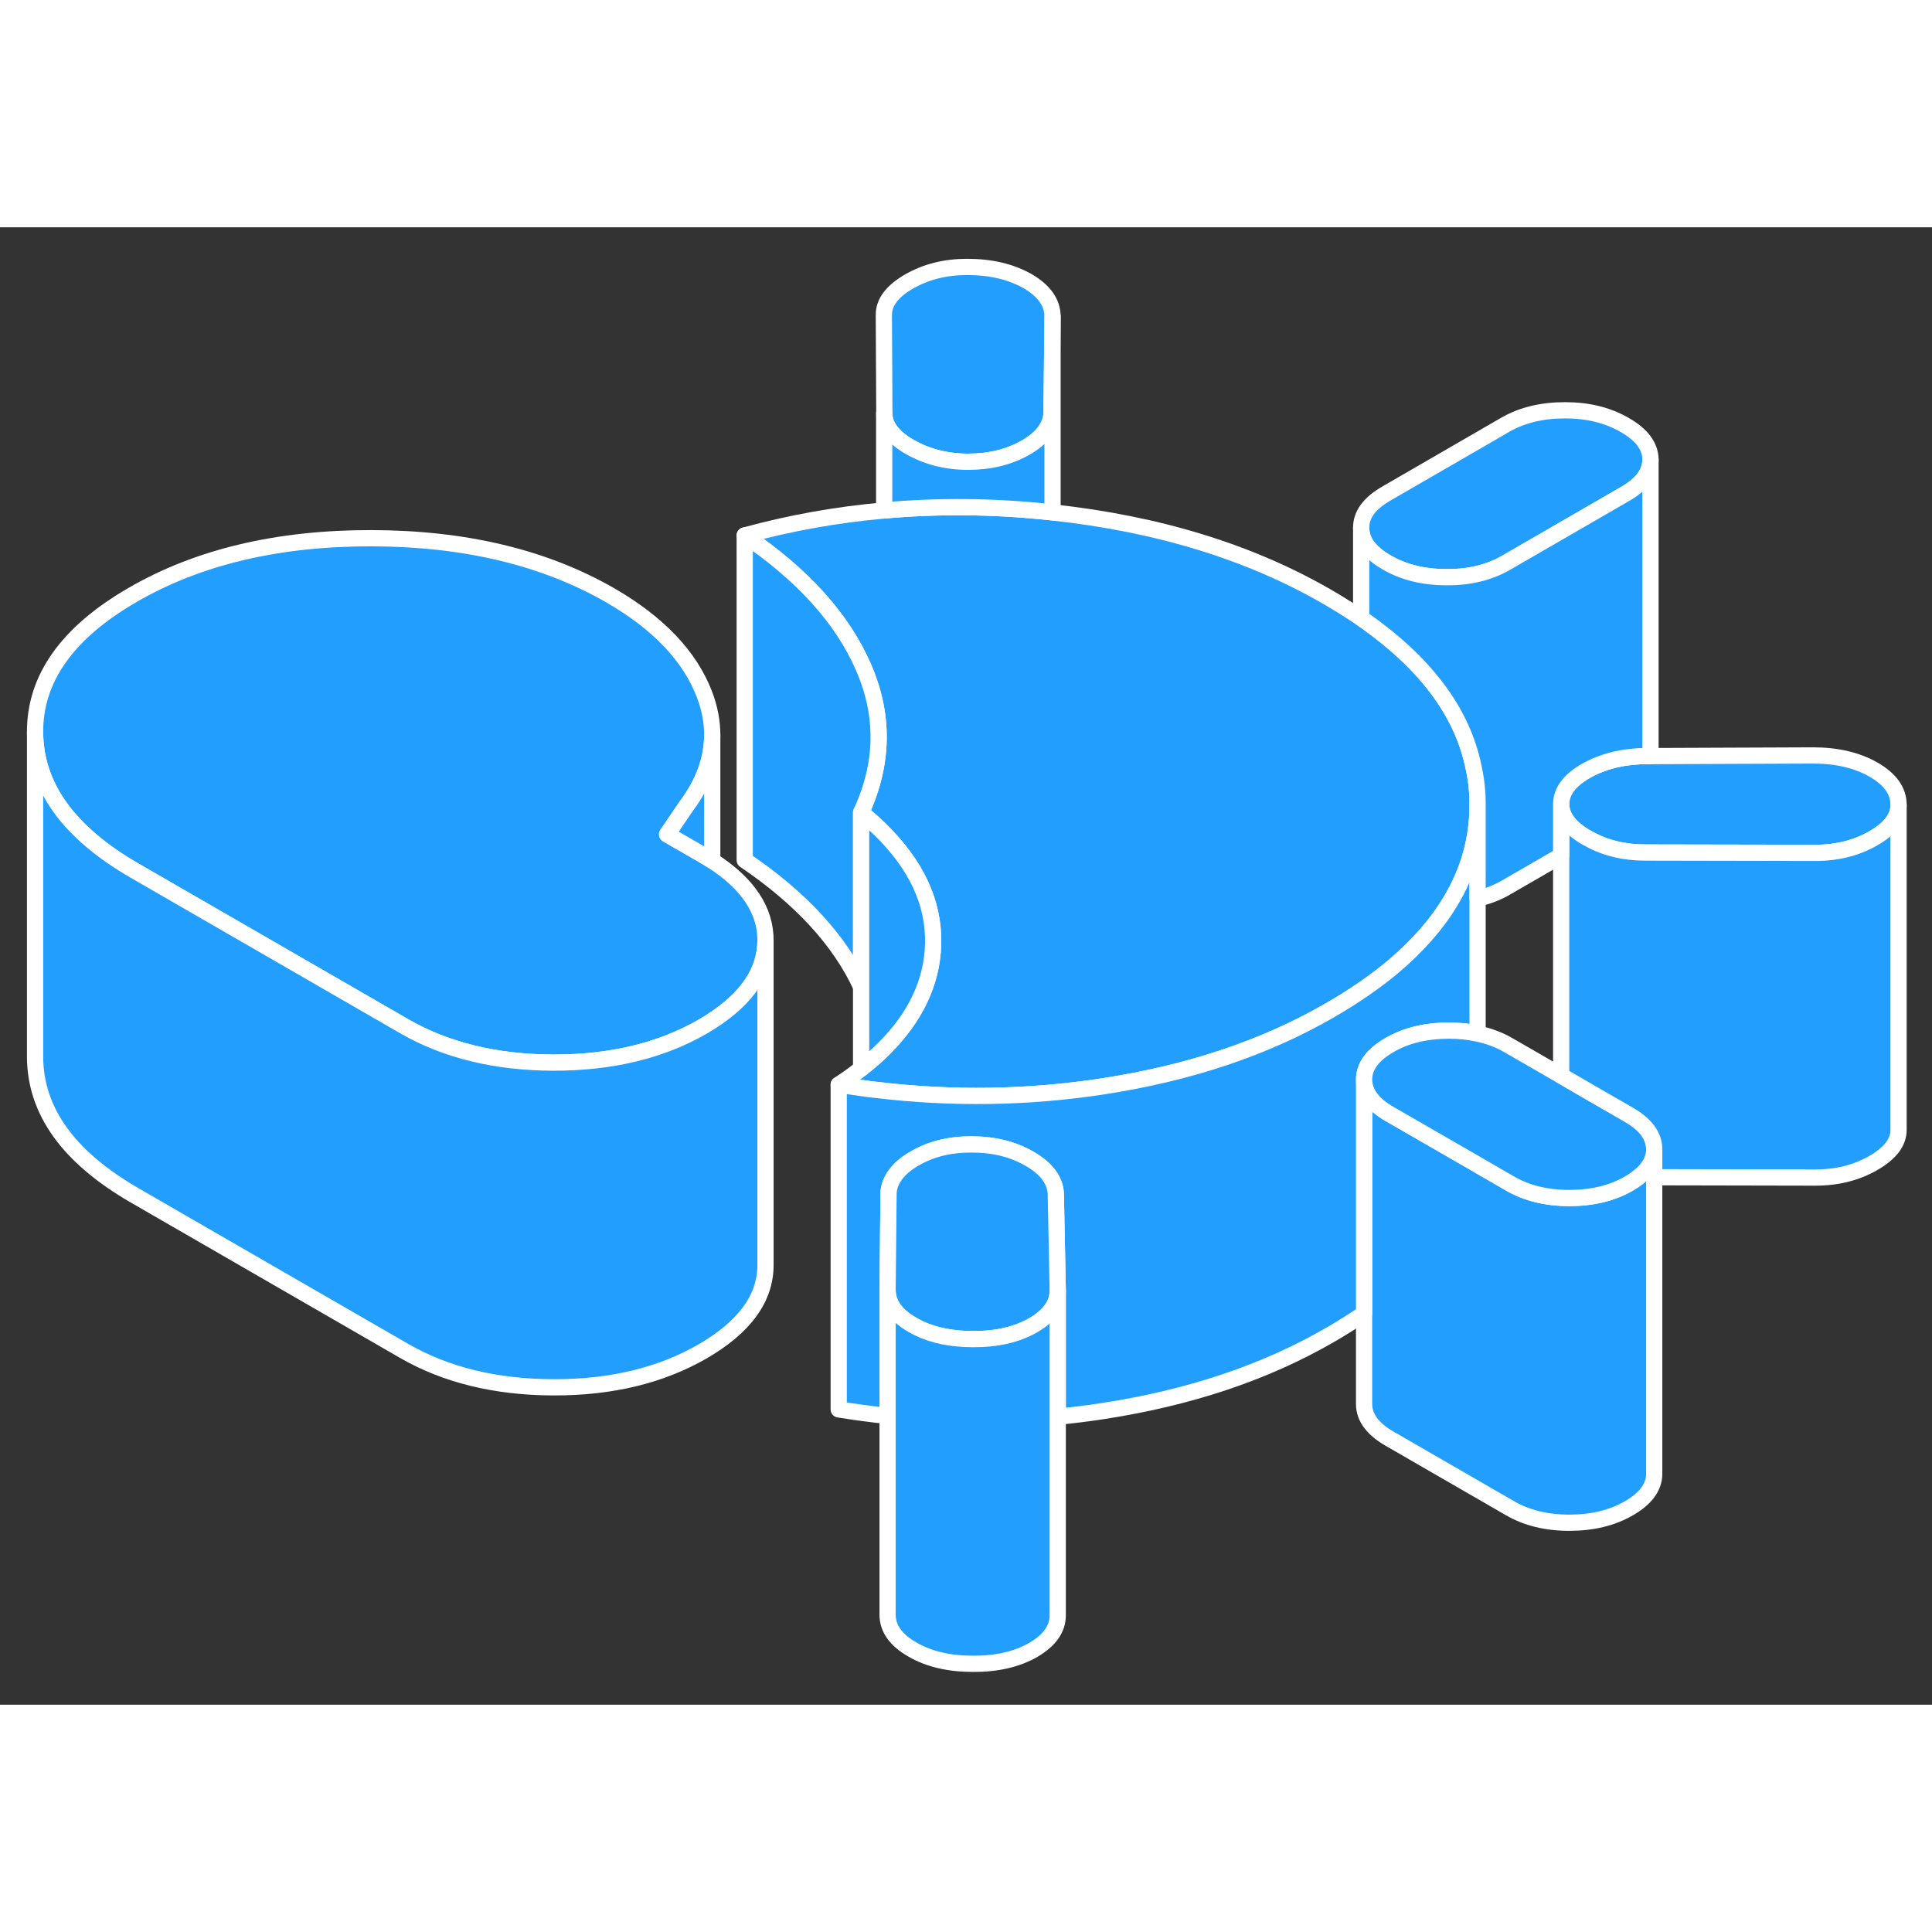 <svg width="48" height="48" viewBox="0 0 119 91" fill="#229EFF" xmlns="http://www.w3.org/2000/svg" stroke-width="1px" stroke-linecap="round" stroke-linejoin="round"><rect x="0" y="0" width="119" height="91" fill="#333333" stroke="none"/><path d="M101.89 56.771V76.771C101.89 77.591 101.37 78.301 100.33 78.901C99.29 79.501 98.07 79.791 96.66 79.791C95.25 79.791 94.02 79.491 92.98 78.881L85.6 74.621C84.55 74.021 84.03 73.311 84.02 72.501V52.501C84.03 53.311 84.55 54.021 85.6 54.621L90.82 57.631L92.98 58.881C94.02 59.491 95.25 59.791 96.66 59.791C98.07 59.791 99.29 59.501 100.33 58.901C100.55 58.771 100.75 58.641 100.92 58.501C101.57 57.991 101.89 57.421 101.89 56.771Z" stroke="white" stroke-linejoin="round"/><path d="M63.3 3.321C62.28 2.741 61.04 2.441 59.57 2.441C58.22 2.441 57.03 2.741 55.99 3.341C54.95 3.941 54.43 4.631 54.44 5.411L54.47 11.461C54.47 12.241 55 12.931 56.04 13.531C57.09 14.131 58.29 14.441 59.63 14.441C60.97 14.441 62.16 14.151 63.17 13.571C64.18 12.991 64.71 12.291 64.77 11.481L64.83 5.481C64.82 4.631 64.31 3.911 63.3 3.321Z" stroke="white" stroke-linejoin="round"/><path d="M116.94 35.571V35.591C116.94 36.361 116.42 37.041 115.39 37.631C114.35 38.231 113.16 38.531 111.81 38.531L101.33 38.511C100.05 38.511 98.91 38.241 97.91 37.691C97.85 37.661 97.8 37.631 97.74 37.601C96.69 37.001 96.17 36.311 96.16 35.531C96.16 34.751 96.66 34.071 97.67 33.491C98.54 32.991 99.54 32.691 100.7 32.601C100.89 32.581 101.09 32.571 101.29 32.571H101.66L111.68 32.531C113.16 32.531 114.4 32.831 115.41 33.411C116.43 34.001 116.94 34.721 116.94 35.571Z" stroke="white" stroke-linejoin="round"/><path d="M101.66 14.301C101.66 15.121 101.14 15.821 100.1 16.421L92.77 20.661C91.73 21.261 90.51 21.561 89.1 21.551C87.69 21.551 86.46 21.251 85.41 20.641C84.37 20.041 83.84 19.331 83.84 18.521C83.83 17.701 84.35 17.001 85.39 16.401L92.72 12.161C93.76 11.561 94.99 11.271 96.4 11.271C97.81 11.271 99.03 11.571 100.08 12.181C101.13 12.781 101.65 13.491 101.66 14.301Z" stroke="white" stroke-linejoin="round"/><path d="M91.01 35.521V35.581C91.01 37.701 90.45 39.691 89.32 41.551C88.47 42.961 87.29 44.291 85.79 45.561C84.67 46.491 83.37 47.391 81.89 48.241C77.91 50.541 73.25 52.101 67.89 52.921C63.29 53.621 58.64 53.691 53.97 53.131C53.66 53.101 53.35 53.061 53.04 53.011C52.58 52.951 52.12 52.881 51.66 52.811C52.15 52.491 52.61 52.161 53.04 51.821C53.42 51.521 53.78 51.221 54.11 50.911C56.14 49.011 57.26 46.911 57.45 44.621C57.66 42.071 56.7 39.671 54.56 37.441C54.11 36.971 53.6 36.501 53.04 36.041C54.43 33.031 54.48 30.041 53.17 27.061C51.87 24.091 49.43 21.391 45.87 18.981C48.68 18.211 51.54 17.701 54.46 17.441C57.82 17.141 61.25 17.171 64.75 17.551C64.78 17.551 64.8 17.561 64.83 17.561C71.34 18.271 76.97 20.001 81.75 22.761C82.49 23.191 83.19 23.631 83.84 24.071C87.77 26.781 90.08 29.851 90.77 33.291C90.93 34.021 91.01 34.761 91.01 35.521Z" stroke="white" stroke-linejoin="round"/><path d="M91.01 35.581V49.661C90.46 49.541 89.87 49.481 89.25 49.481C87.84 49.481 86.61 49.771 85.58 50.371C84.54 50.971 84.02 51.681 84.02 52.501V66.901C83.36 67.361 82.65 67.801 81.89 68.241C77.91 70.541 73.25 72.101 67.89 72.921C66.98 73.061 66.06 73.171 65.15 73.261V65.471L65.03 59.471C64.96 58.651 64.42 57.951 63.41 57.371C62.39 56.781 61.21 56.491 59.86 56.491C58.51 56.481 57.33 56.771 56.33 57.361C55.87 57.621 55.52 57.911 55.26 58.221C54.94 58.601 54.76 59.011 54.73 59.451L54.67 65.451V73.211C53.67 73.111 52.66 72.971 51.66 72.811V52.811C52.12 52.881 52.58 52.951 53.04 53.011C53.35 53.061 53.66 53.101 53.97 53.131C58.64 53.691 63.29 53.621 67.89 52.921C73.25 52.101 77.91 50.541 81.89 48.241C83.37 47.391 84.67 46.491 85.79 45.561C87.29 44.291 88.47 42.961 89.32 41.551C90.45 39.691 91.01 37.701 91.01 35.581Z" stroke="white" stroke-linejoin="round"/><path d="M47.15 43.961C47.13 45.831 46.04 47.461 43.87 48.871C43.75 48.951 43.63 49.031 43.5 49.101C43.43 49.151 43.35 49.191 43.27 49.241C40.7 50.721 37.64 51.461 34.09 51.451C30.53 51.441 27.46 50.691 24.88 49.201L11.07 41.231L8.28 39.621C4.22 37.271 2.18 34.441 2.16 31.111C2.14 27.791 4.15 24.961 8.19 22.631C12.22 20.301 17.12 19.141 22.88 19.151C28.64 19.161 33.55 20.341 37.61 22.681C40.56 24.391 42.49 26.421 43.39 28.771C43.71 29.611 43.87 30.451 43.87 31.271C43.87 32.751 43.34 34.221 42.28 35.641L41.09 37.391L43.31 38.671C43.5 38.781 43.69 38.901 43.87 39.011C46.07 40.431 47.17 42.081 47.15 43.961Z" stroke="white" stroke-linejoin="round"/><path d="M47.15 43.961V63.961C47.13 66.001 45.84 67.751 43.27 69.241C40.7 70.721 37.64 71.461 34.09 71.451C30.53 71.441 27.46 70.691 24.88 69.201L8.28 59.621C4.22 57.271 2.18 54.441 2.16 51.111V31.111C2.18 34.441 4.22 37.271 8.28 39.621L11.07 41.231L24.88 49.201C27.46 50.691 30.53 51.441 34.09 51.451C37.64 51.451 40.7 50.721 43.27 49.241C43.35 49.191 43.43 49.151 43.5 49.101C43.63 49.031 43.75 48.951 43.87 48.871C46.04 47.461 47.13 45.831 47.15 43.961Z" stroke="white" stroke-linejoin="round"/><path d="M43.87 31.271V39.011C43.69 38.901 43.5 38.781 43.31 38.671L41.09 37.391L42.28 35.641C43.34 34.221 43.87 32.751 43.87 31.271Z" stroke="white" stroke-linejoin="round"/><path d="M53.04 36.041V46.781C51.72 43.921 49.32 41.311 45.87 38.981V18.981C49.43 21.391 51.87 24.091 53.17 27.061C54.48 30.041 54.43 33.031 53.04 36.041Z" stroke="white" stroke-linejoin="round"/><path d="M57.45 44.621C57.26 46.911 56.14 49.011 54.11 50.911C53.78 51.221 53.42 51.521 53.04 51.821V36.041C53.6 36.501 54.11 36.971 54.56 37.441C56.7 39.671 57.66 42.071 57.45 44.621Z" stroke="white" stroke-linejoin="round"/><path d="M65.15 65.471V65.491C65.15 66.331 64.64 67.041 63.65 67.621C62.64 68.201 61.4 68.491 59.93 68.481C58.62 68.481 57.48 68.251 56.53 67.781C56.42 67.721 56.31 67.661 56.2 67.601C55.18 67.021 54.67 66.301 54.67 65.451L54.73 59.451C54.76 59.011 54.94 58.601 55.26 58.221C55.52 57.911 55.87 57.621 56.33 57.361C57.33 56.771 58.51 56.481 59.86 56.491C61.21 56.491 62.39 56.781 63.41 57.371C64.42 57.951 64.96 58.651 65.03 59.471L65.15 65.471Z" stroke="white" stroke-linejoin="round"/><path d="M65.15 65.491V85.471C65.16 86.321 64.65 87.031 63.65 87.621C62.64 88.201 61.4 88.491 59.93 88.481C58.46 88.481 57.21 88.191 56.2 87.601C55.18 87.021 54.67 86.301 54.67 85.451V65.451C54.67 66.301 55.18 67.021 56.2 67.601C56.31 67.661 56.42 67.721 56.53 67.781C57.48 68.251 58.62 68.481 59.93 68.481C61.4 68.491 62.64 68.201 63.65 67.621C64.64 67.041 65.15 66.331 65.15 65.491Z" stroke="white" stroke-linejoin="round"/><path d="M101.89 56.771C101.89 57.421 101.57 57.991 100.92 58.501C100.75 58.641 100.55 58.771 100.33 58.901C99.29 59.501 98.07 59.791 96.66 59.791C95.25 59.791 94.02 59.491 92.98 58.881L90.82 57.631L85.6 54.621C84.55 54.021 84.03 53.311 84.02 52.501C84.02 51.681 84.54 50.971 85.58 50.371C86.61 49.771 87.84 49.481 89.25 49.481C89.87 49.481 90.46 49.541 91.01 49.661C91.71 49.811 92.35 50.051 92.93 50.391L96.16 52.251L98 53.321L100.31 54.651C101.36 55.251 101.88 55.961 101.89 56.771Z" stroke="white" stroke-linejoin="round"/><path d="M116.94 35.591V55.571C116.95 56.351 116.43 57.031 115.39 57.631C114.35 58.231 113.16 58.531 111.81 58.531L101.89 58.511V56.771C101.88 55.961 101.36 55.251 100.31 54.651L98 53.321L96.16 52.251V35.531C96.17 36.311 96.69 37.001 97.74 37.601C97.8 37.631 97.85 37.661 97.91 37.691C98.91 38.241 100.05 38.511 101.33 38.511L111.81 38.531C113.16 38.531 114.35 38.231 115.39 37.631C116.42 37.041 116.94 36.361 116.94 35.591Z" stroke="white" stroke-linejoin="round"/><path d="M101.66 14.301V32.571H101.29C101.09 32.571 100.89 32.581 100.7 32.601C99.54 32.691 98.54 32.991 97.67 33.491C96.66 34.071 96.16 34.751 96.16 35.531V38.701L92.77 40.661C92.24 40.971 91.65 41.201 91.01 41.351V35.521C91.01 34.761 90.93 34.021 90.77 33.291C90.08 29.851 87.77 26.781 83.84 24.071V18.521C83.84 19.331 84.37 20.041 85.41 20.641C86.46 21.251 87.69 21.551 89.1 21.551C90.51 21.561 91.73 21.261 92.77 20.661L100.1 16.421C101.14 15.821 101.66 15.121 101.66 14.301Z" stroke="white" stroke-linejoin="round"/><path d="M64.83 5.481V17.561C64.83 17.561 64.78 17.551 64.75 17.551C61.25 17.171 57.82 17.141 54.46 17.441V11.461C54.47 12.241 55 12.931 56.04 13.531C57.09 14.131 58.29 14.441 59.63 14.441C60.97 14.441 62.16 14.151 63.17 13.571C64.18 12.991 64.71 12.291 64.77 11.481L64.83 5.481Z" stroke="white" stroke-linejoin="round"/></svg>